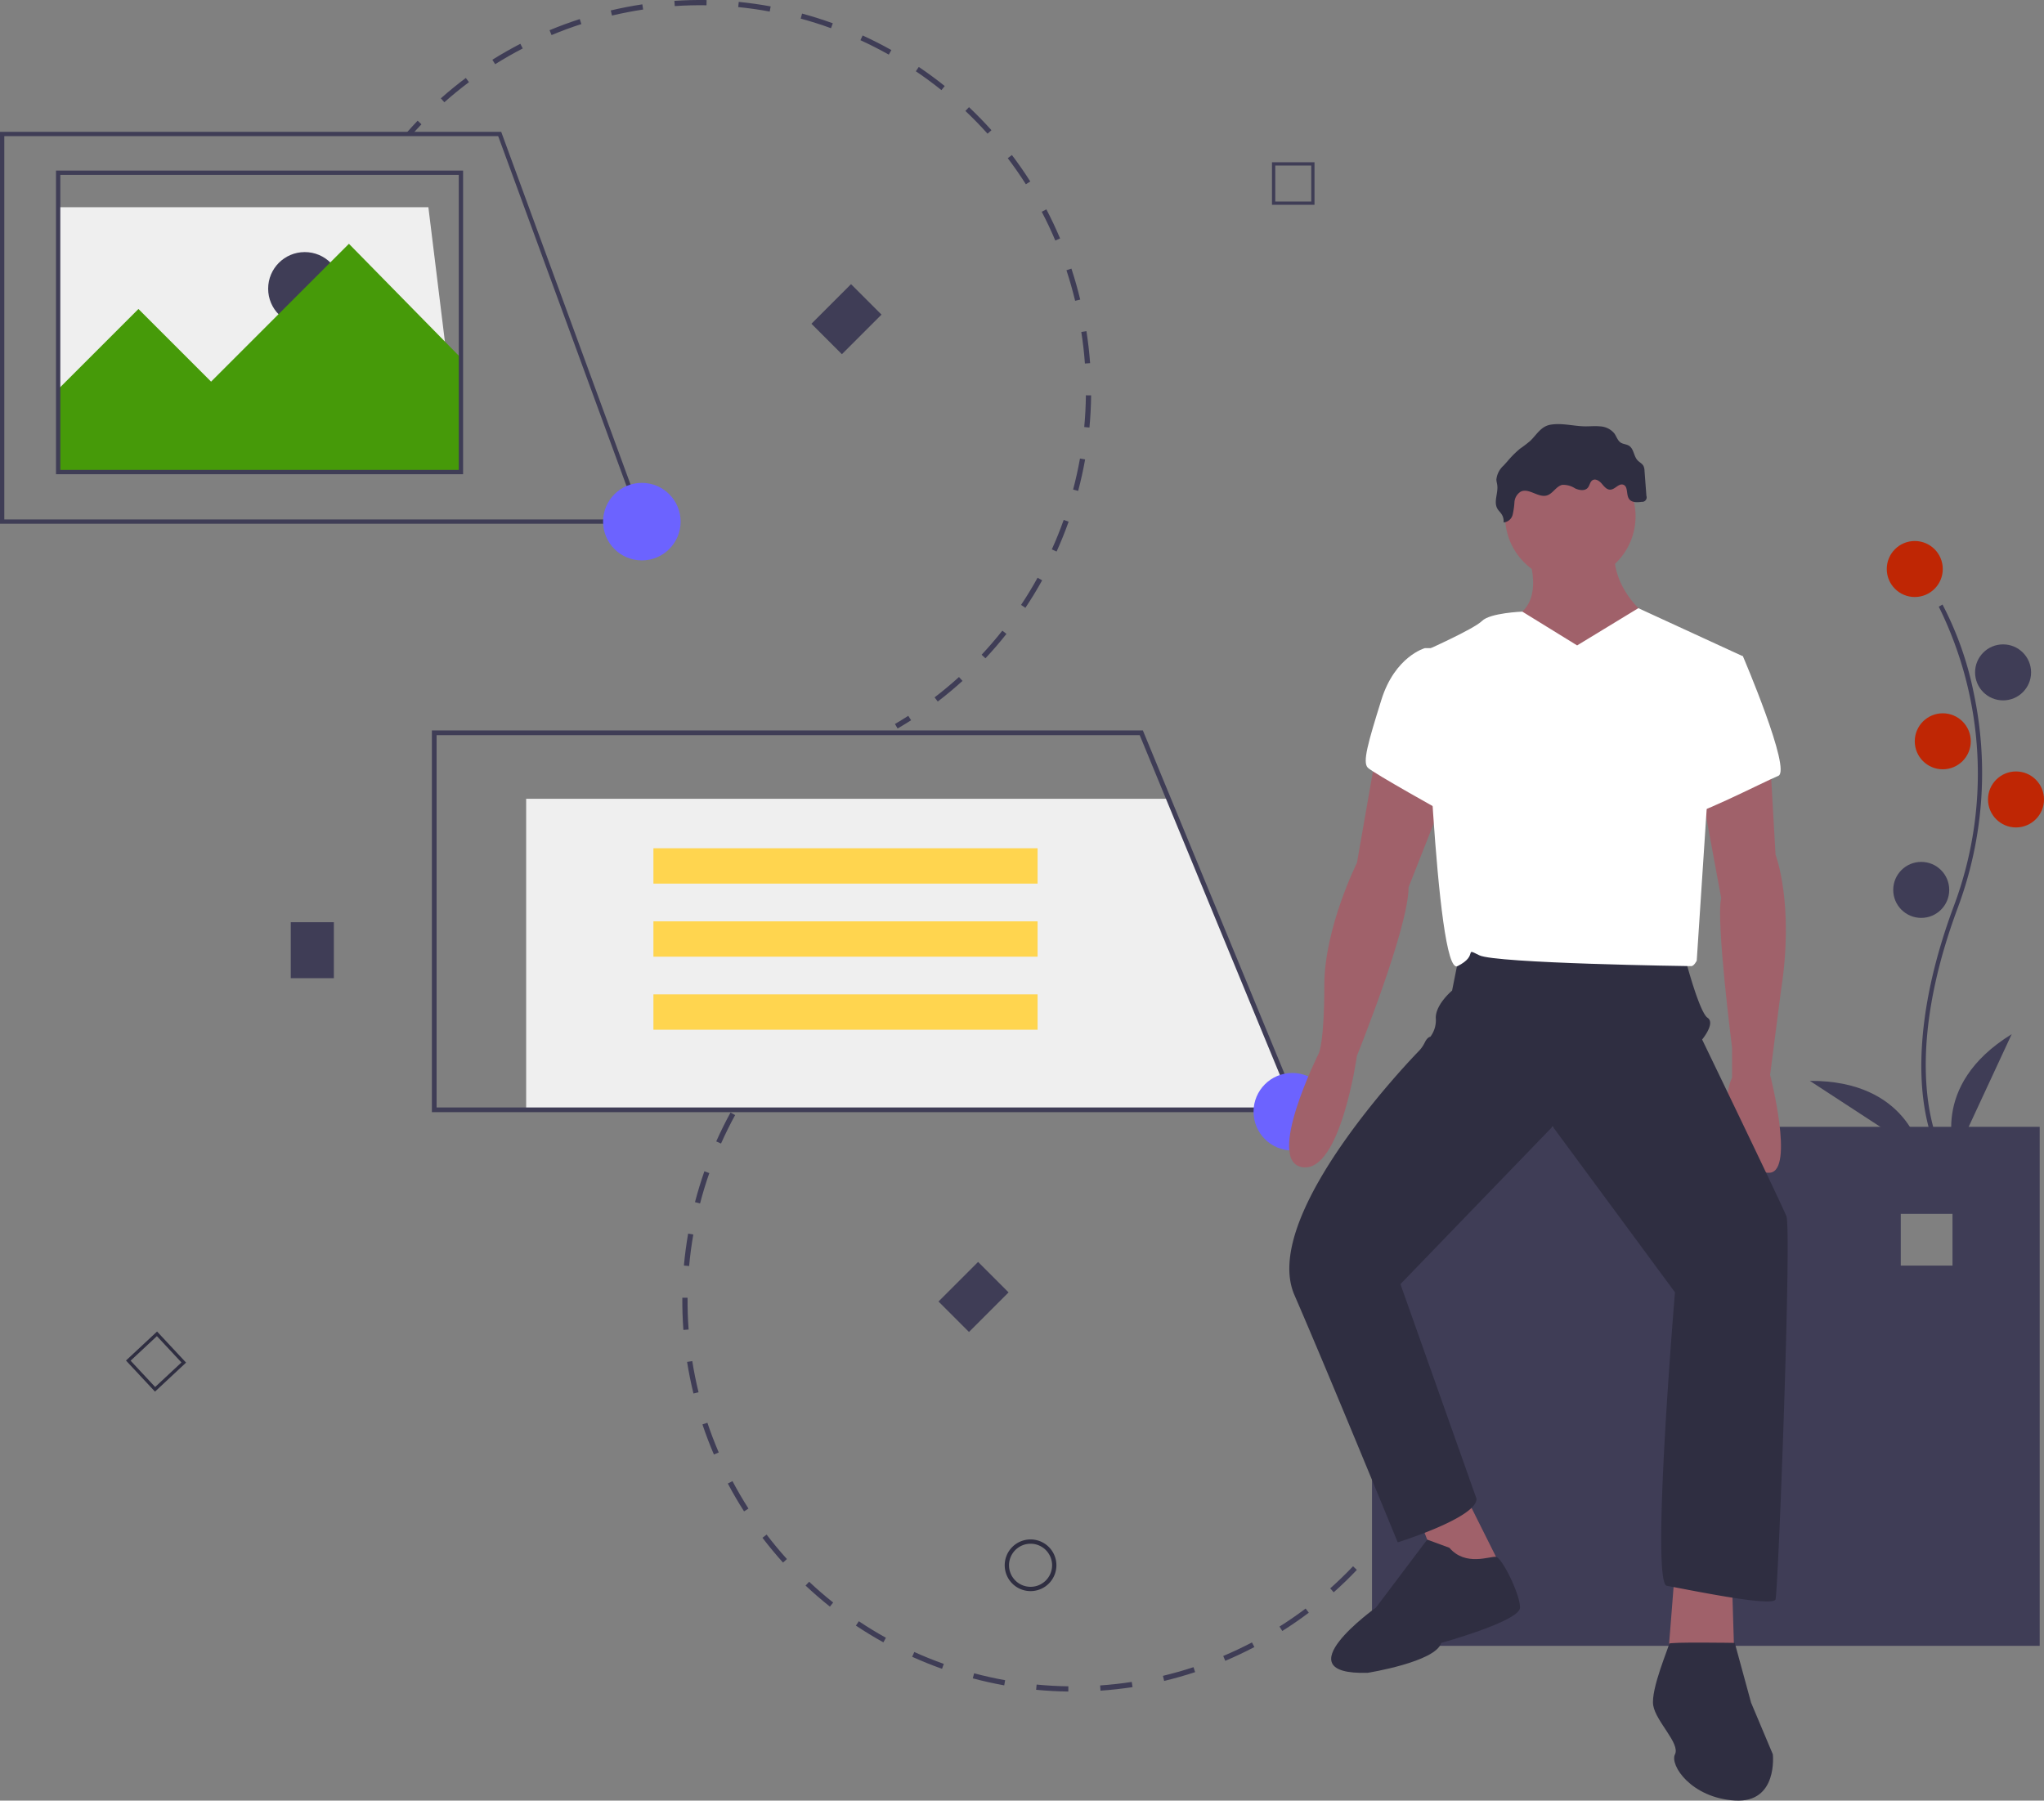 <svg xmlns="http://www.w3.org/2000/svg" width="278.321" height="245.208" viewBox="0 0 278.321 245.208">
  <rect x="0" y="0" width="278.321" height="245.208" fill="#808080" stroke="none"/>
  <g id="Chef_Onboarding_3" data-name="Chef Onboarding 3" transform="translate(0 0)">
    <path id="Path_27373" data-name="Path 27373" d="M81.843,132.278H27V96.205H77.411Z" transform="translate(-19.081 -67.99)" fill="#efefef"/>
    <circle id="Ellipse_977" data-name="Ellipse 977" cx="4.986" cy="4.986" r="4.986" transform="translate(36.513 34.328)" fill="#3f3d56"/>
    <path id="Path_27374" data-name="Path 27374" d="M314.45,89.578c.473-.536.962-1.07,1.455-1.587l.516.493c-.487.51-.97,1.036-1.436,1.565Z" transform="translate(-259.035 -71.556)" fill="#3f3d56"/>
    <path id="Path_27375" data-name="Path 27375" d="M330.181,45.343c1.09-.967,2.233-1.9,3.4-2.773l.428.571c-1.149.861-2.277,1.781-3.353,2.736Zm7.015-5.254c1.234-.773,2.516-1.5,3.81-2.173l.328.634c-1.277.66-2.541,1.381-3.758,2.144Zm7.786-4.023c1.342-.558,2.727-1.068,4.115-1.516l.219.679c-1.37.442-2.735.945-4.06,1.5Zm8.5-2-.163-.694c1.42-.334,2.868-.613,4.3-.829l.106.706C356.315,33.463,354.886,33.739,353.485,34.068Zm8.548-1.285-.048-.712c1.453-.1,2.928-.135,4.383-.112l-.011.713c-1.436-.023-2.891.014-4.324.11Zm8.643.138.071-.71c1.449.144,2.911.351,4.345.615l-.129.7c-1.414-.26-2.856-.465-4.286-.607Zm26.736,94c1.139-.873,2.257-1.8,3.323-2.771l.479.529c-1.08.979-2.213,1.924-3.368,2.808Zm-18.229-92.43.187-.688c1.4.381,2.812.825,4.183,1.321l-.243.671C381.958,35.3,380.569,34.862,379.183,34.487Zm24.634,86.624c.981-1.049,1.931-2.152,2.822-3.279l.559.443c-.9,1.142-1.867,2.26-2.861,3.323Zm-16.5-83.682.3-.649c1.324.606,2.64,1.275,3.91,1.987l-.349.622C389.921,38.686,388.623,38.026,387.316,37.428Zm21.869,76.9c.8-1.2,1.554-2.44,2.25-3.7l.624.346c-.705,1.274-1.472,2.534-2.28,3.746ZM394.858,41.658l.4-.591c1.207.814,2.4,1.688,3.533,2.6l-.446.557C397.222,43.323,396.049,42.461,394.858,41.658Zm18.516,65.109c.591-1.31,1.135-2.661,1.616-4.014l.672.239c-.488,1.372-1.039,2.741-1.638,4.069ZM401.606,47.061l.49-.518c1.059,1,2.088,2.057,3.059,3.14l-.531.476C403.666,49.09,402.651,48.048,401.606,47.061ZM416.272,98.62c.369-1.391.684-2.813.936-4.225l.7.125c-.256,1.432-.575,2.873-.949,4.283Zm-8.9-45.125.569-.431c.879,1.16,1.72,2.371,2.5,3.6l-.6.382C409.072,55.834,408.242,54.639,407.375,53.495Zm10.416,36.612c.134-1.43.21-2.884.225-4.322l.713.008c-.015,1.457-.092,2.931-.228,4.381ZM412,60.791l.632-.331c.675,1.288,1.3,2.622,1.871,3.965l-.657.278C413.29,63.378,412.669,62.062,412,60.791Zm5.879,20.668c-.1-1.43-.269-2.876-.491-4.3l.7-.11c.225,1.441.392,2.907.5,4.357Zm-2.515-12.705.678-.223c.454,1.381.858,2.8,1.2,4.218l-.694.167c-.336-1.4-.735-2.8-1.183-4.163Z" transform="translate(-270.153 -31.952)" fill="#3f3d56"/>
    <path id="Path_27376" data-name="Path 27376" d="M541.012,365.44c.609-.356,1.219-.729,1.813-1.109l.385.6c-.6.386-1.221.764-1.838,1.125Z" transform="translate(-419.151 -266.851)" fill="#3f3d56"/>
    <path id="Path_27377" data-name="Path 27377" d="M27,133.012l10.93-10.93,9.893,9.893,18.77-18.77,15.4,15.69v15.4H27Z" transform="translate(-19.081 -80.004)" fill="#469a09"/>
    <path id="Path_27378" data-name="Path 27378" d="M762.5,555.158v70.68h90.916v-70.68Zm79.044,18.9H834.5v-7.041h7.042Z" transform="translate(-575.682 -401.713)" fill="#3f3d56"/>
    <rect id="Rectangle_1777" data-name="Rectangle 1777" width="5.866" height="7.625" transform="translate(39.593 125.583)" fill="#3f3d56"/>
    <rect id="Rectangle_1778" data-name="Rectangle 1778" width="5.866" height="7.625" transform="translate(133.184 171.845) rotate(45)" fill="#3f3d56"/>
    <rect id="Rectangle_1779" data-name="Rectangle 1779" width="5.866" height="7.625" transform="translate(115.881 38.696) rotate(45)" fill="#3f3d56"/>
    <path id="Path_27379" data-name="Path 27379" d="M781.556,717.621c-.325.637-.666,1.276-1.016,1.9l-.622-.349c.345-.615.682-1.245,1-1.873Z" transform="translate(-587.992 -516.301)" fill="#3f3d56"/>
    <path id="Path_27380" data-name="Path 27380" d="M539.622,586.368c-.816,1.208-1.692,2.4-2.6,3.53l-.556-.447c.9-1.12,1.763-2.291,2.568-3.483Zm-5.49,6.832c-1,1.056-2.063,2.082-3.151,3.051l-.475-.533c1.073-.956,2.119-1.969,3.108-3.01Zm-6.543,5.831c-1.162.874-2.376,1.712-3.609,2.49l-.381-.6c1.217-.768,2.415-1.595,3.561-2.457Zm-7.74,4.047.331.632c-1.292.676-2.626,1.306-3.964,1.873l-.278-.657C517.258,604.367,518.574,603.745,519.849,603.078Zm-7.961,3.368.223.678c-1.383.455-2.8.858-4.218,1.2l-.166-.694C509.123,607.292,510.523,606.9,511.888,606.446Zm-8.407,2.013.108.705c-1.44.22-2.907.383-4.361.484l-.049-.712C500.613,608.836,502.061,608.676,503.481,608.458Zm-49.243-84.41c-.887,1.128-1.738,2.309-2.53,3.509l-.6-.393c.8-1.216,1.666-2.413,2.565-3.557Zm40.614,85.006-.01.713c-1.456-.02-2.929-.1-4.38-.241l.068-.71C491.962,608.955,493.416,609.035,494.852,609.055Zm-45.377-77.791c-.69,1.26-1.335,2.564-1.92,3.877l-.652-.29c.592-1.331,1.247-2.653,1.946-3.929Zm36.768,76.961-.126.7c-1.434-.258-2.874-.579-4.281-.954l.183-.689c1.388.37,2.809.686,4.224.941ZM445.96,539.163c-.475,1.357-.9,2.749-1.261,4.139l-.69-.18c.367-1.409.8-2.82,1.278-4.2ZM477.888,606l-.239.672c-1.372-.488-2.74-1.04-4.067-1.639l.293-.65C475.184,604.975,476.534,605.519,477.888,606Zm-34.107-58.47c-.247,1.416-.438,2.859-.569,4.29l-.711-.065c.132-1.45.326-2.913.576-4.348Zm26.228,54.913-.346.624c-1.274-.706-2.533-1.474-3.743-2.282l.4-.593C467.509,600.989,468.752,601.747,470.009,602.444ZM443,556.143c-.012,1.439.036,2.894.143,4.325l-.712.053c-.108-1.451-.157-2.926-.145-4.384Zm19.825,41.5-.444.559c-1.14-.906-2.255-1.87-3.315-2.866l.489-.52C460.6,595.8,461.7,596.751,462.823,597.644ZM443.64,564.767c.225,1.419.513,2.846.855,4.242l-.693.17c-.347-1.415-.639-2.862-.867-4.3Zm12.886,26.959-.53.477c-.973-1.08-1.915-2.216-2.8-3.376l.568-.432C454.638,589.539,455.566,590.66,456.527,591.726ZM445.7,573.165c.456,1.36.975,2.719,1.543,4.042l-.656.282c-.576-1.34-1.1-2.719-1.564-4.1Zm5.592,11.683-.6.384c-.783-1.225-1.528-2.5-2.209-3.788l.63-.334C449.784,582.378,450.519,583.639,451.291,584.848Z" transform="translate(-349.377 -379.416)" fill="#3f3d56"/>
    <path id="Path_27381" data-name="Path 27381" d="M492.986,507.344c-.5.5-1,1.009-1.481,1.525l-.522-.486c.488-.523.993-1.043,1.5-1.546Z" transform="translate(-383.795 -367.564)" fill="#3f3d56"/>
    <path id="Path_27382" data-name="Path 27382" d="M1019.905,387.449c-.067-.11-1.654-2.76-2.2-8.262-.5-5.048-.18-13.557,4.233-25.427a51.276,51.276,0,0,0-2.032-40.809l.508-.294a45.035,45.035,0,0,1,4.249,12.037,52.515,52.515,0,0,1-2.175,29.271c-8.346,22.447-2.141,33.074-2.078,33.179Z" transform="translate(-755.912 -230.332)" fill="#3f3d56"/>
    <circle id="Ellipse_978" data-name="Ellipse 978" cx="3.813" cy="3.813" r="3.813" transform="translate(256.911 73.673)" fill="#bf2604"/>
    <circle id="Ellipse_979" data-name="Ellipse 979" cx="3.813" cy="3.813" r="3.813" transform="translate(268.936 87.75)" fill="#3f3d56"/>
    <circle id="Ellipse_980" data-name="Ellipse 980" cx="3.813" cy="3.813" r="3.813" transform="translate(260.724 97.135)" fill="#bf2604"/>
    <circle id="Ellipse_981" data-name="Ellipse 981" cx="3.813" cy="3.813" r="3.813" transform="translate(270.696 105.054)" fill="#bf2604"/>
    <circle id="Ellipse_982" data-name="Ellipse 982" cx="3.813" cy="3.813" r="3.813" transform="translate(257.791 117.371)" fill="#3f3d56"/>
    <path id="Path_27383" data-name="Path 27383" d="M1032.03,528.581s-3.813-9.385,7.625-16.424Z" transform="translate(-765.734 -371.324)" fill="#3f3d56"/>
    <path id="Path_27384" data-name="Path 27384" d="M980.969,543.733s-1.735-9.98-15.165-9.895Z" transform="translate(-719.361 -386.646)" fill="#3f3d56"/>
    <path id="Path_27385" data-name="Path 27385" d="M595.5,753.793a3.519,3.519,0,1,1,3.519-3.519A3.519,3.519,0,0,1,595.5,753.793Zm0-6.452a2.933,2.933,0,1,0,2.933,2.933A2.933,2.933,0,0,0,595.5,747.341Z" transform="translate(-455.174 -537.119)" fill="#2f2e41"/>
    <path id="Path_27386" data-name="Path 27386" d="M721.859,113.092h-5.79V107.3h5.79Zm-5.344-.445h4.9v-4.9h-4.9Z" transform="translate(-542.869 -85.204)" fill="#3f3d56"/>
    <path id="Path_27387" data-name="Path 27387" d="M187.939,658.405l-3.949-4.234,4.234-3.949,3.949,4.234Zm-3.32-4.212,3.341,3.582,3.582-3.341-3.342-3.582Z" transform="translate(-166.836 -468.898)" fill="#2f2e41"/>
    <path id="Path_27388" data-name="Path 27388" d="M349.226,413.256H244.286V370.895h87.289Z" transform="translate(-172.642 -262.12)" fill="#efefef"/>
    <path id="Path_27389" data-name="Path 27389" d="M444.273,423.1H326.017V371.115h96.811l.082.2Zm-117.614-.642H443.314l-20.916-50.7H326.659Z" transform="translate(-267.21 -271.646)" fill="#3f3d56"/>
    <rect id="Rectangle_1780" data-name="Rectangle 1780" width="52.309" height="4.814" transform="translate(88.973 115.515)" fill="#ffd54f"/>
    <rect id="Rectangle_1781" data-name="Rectangle 1781" width="52.309" height="4.814" transform="translate(88.973 125.463)" fill="#ffd54f"/>
    <rect id="Rectangle_1782" data-name="Rectangle 1782" width="52.309" height="4.814" transform="translate(88.973 135.411)" fill="#ffd54f"/>
    <path id="Path_27390" data-name="Path 27390" d="M213.317,146.534H125.5V93.158h68.245l.071.192Zm-87.23-.587h86.39l-19.141-52.2H126.087Z" transform="translate(-125.5 -75.208)" fill="#3f3d56"/>
    <path id="Path_27391" data-name="Path 27391" d="M206.93,152.51H151.5V111.158h55.43Zm-54.843-.587h54.256V111.744H152.087Z" transform="translate(-143.875 -87.929)" fill="#3f3d56"/>
    <circle id="Ellipse_983" data-name="Ellipse 983" cx="5.279" cy="5.279" r="5.279" transform="translate(82.118 65.755)" fill="#6c63ff"/>
    <circle id="Ellipse_984" data-name="Ellipse 984" cx="5.279" cy="5.279" r="5.279" transform="translate(170.688 146.113)" fill="#6c63ff"/>
    <circle id="Ellipse_985" data-name="Ellipse 985" cx="8.883" cy="8.883" r="8.883" transform="translate(204.94 61.428)" fill="#a0616a"/>
    <path id="Path_27392" data-name="Path 27392" d="M828.859,284.424s2.961,6.662-1.11,9.253S834.411,307,834.411,307l11.844-12.584s-6.292-4.071-5.182-10.734Z" transform="translate(-621.143 -209.856)" fill="#a0616a"/>
    <path id="Path_27393" data-name="Path 27393" d="M735.828,382.121l-2.591,14.8s-4.441,8.883-4.441,16.656-.74,9.253-.74,9.253-7.4,14.8-2.221,15.545,7.4-15.175,7.4-15.175,7.032-17.4,7.032-22.948l4.812-12.214Z" transform="translate(-548.469 -279.424)" fill="#a0616a"/>
    <path id="Path_27394" data-name="Path 27394" d="M925.04,384.645l.74,12.954s2.591,6.662.74,18.506l-1.48,11.474s3.331,12.954,0,13.324-7.4-8.143-5.182-12.954v-4.071s-2.221-17.4-1.48-20.357l-2.591-14.065Z" transform="translate(-684.013 -281.208)" fill="#a0616a"/>
    <path id="Path_27395" data-name="Path 27395" d="M657.776,696.92l3.7,9.623,8.143-1.48L664.438,694.7Z" transform="translate(-464.865 -490.959)" fill="#a0616a"/>
    <path id="Path_27396" data-name="Path 27396" d="M774.991,728.773l-1.11,14.065h9.253l-.37-12.214Z" transform="translate(-546.919 -515.04)" fill="#a0616a"/>
    <path id="Path_27397" data-name="Path 27397" d="M747.394,470.155l-1.11,5.552s-2.221,1.851-2.221,3.7a3.748,3.748,0,0,1-.74,2.591s-.37,0-.74.74a4.579,4.579,0,0,1-.74,1.11S720,506.057,724.816,517.161s14.065,33.681,14.065,33.681,10.734-3.331,10.734-5.922l-10.363-29.24,20.727-21.467,16.655,22.577s-3.331,39.6-1.11,39.973,14.435,2.961,14.8,1.851,2.221-50.337,1.48-52.187-11.474-24.058-11.474-24.058,1.851-2.221.74-2.961-2.961-7.773-2.961-7.773S749.244,466.824,747.394,470.155Z" transform="translate(-548.561 -340.81)" fill="#2f2e41"/>
    <path id="Path_27398" data-name="Path 27398" d="M807.789,319.413l-7.46-4.6s-4.383.16-5.494,1.27-7.773,4.071-7.773,4.071,1.48,44.415,4.441,42.934.74-2.591,2.961-1.48,28.5,1.48,28.87,1.48.74-.74.74-.74l1.481-22.577,4.812-18.876-14.245-6.554Z" transform="translate(-593.04 -231.522)" fill="#fff"/>
    <path id="Path_27399" data-name="Path 27399" d="M770.609,332.9h-2.961s-4.071,1.11-5.922,7.032-2.591,8.513-1.851,9.253,10.734,6.292,10.734,6.292Z" transform="translate(-573.627 -244.64)" fill="#fff"/>
    <path id="Path_27400" data-name="Path 27400" d="M910.806,335.426l5.182.37s6.662,15.545,4.812,16.285-12.584,6.292-12.584,5.182S910.806,335.426,910.806,335.426Z" transform="translate(-678.662 -246.424)" fill="#fff"/>
    <path id="Path_27401" data-name="Path 27401" d="M759.637,747.954l-3.018-1.11-6.975,9.253s-12.954,9.253-1.11,8.883c0,0,9.253-1.48,9.993-4.071,0,0,10.734-2.961,10.734-4.812s-2.467-6.784-3.269-6.908S761.857,750.545,759.637,747.954Z" transform="translate(-562.284 -537.182)" fill="#2f2e41"/>
    <path id="Path_27402" data-name="Path 27402" d="M904.087,794.7s-9-.146-8.94.112-2.533,6.18-2.163,8.4,3.7,5.182,2.961,6.662,2.221,5.922,8.143,6.292,5.182-6.292,5.182-6.292l-2.961-7.032Z" transform="translate(-667.872 -570.974)" fill="#2f2e41"/>
    <path id="Path_27403" data-name="Path 27403" d="M824.685,231.164a16.788,16.788,0,0,1-1.39,1.063,13.218,13.218,0,0,0-1.675,1.664l-.573.641a2.943,2.943,0,0,0-.984,1.9c.008.271.091.535.124.8.13,1.069-.524,2.244.014,3.177.156.27.4.481.568.741a1.732,1.732,0,0,1,.274,1.127,1.384,1.384,0,0,0,1.234-1.044,10.518,10.518,0,0,0,.245-1.715,1.84,1.84,0,0,1,.856-1.432c1.109-.543,2.381.869,3.565.517.826-.246,1.262-1.27,2.106-1.442a3,3,0,0,1,1.748.491c.562.255,1.32.372,1.717-.1.263-.312.291-.813.64-1.025.418-.254.942.1,1.259.473s.666.83,1.156.816c.649-.018,1.146-.883,1.762-.677.7.232.376,1.344.8,1.944.357.507,1.1.477,1.718.393a.615.615,0,0,0,.641-.822l-.256-3.4a1.644,1.644,0,0,0-.15-.679c-.179-.323-.548-.487-.8-.758-.529-.569-.5-1.567-1.161-1.981-.341-.215-.788-.208-1.127-.427-.435-.281-.575-.842-.879-1.26a2.685,2.685,0,0,0-1.932-.951c-.736-.076-1.478.016-2.217-.008-1.5-.049-3.005-.472-4.516-.224C826.13,229.186,825.577,230.3,824.685,231.164Z" transform="translate(-616.308 -171.135)" fill="#2f2e41"/>
  </g>
</svg>
